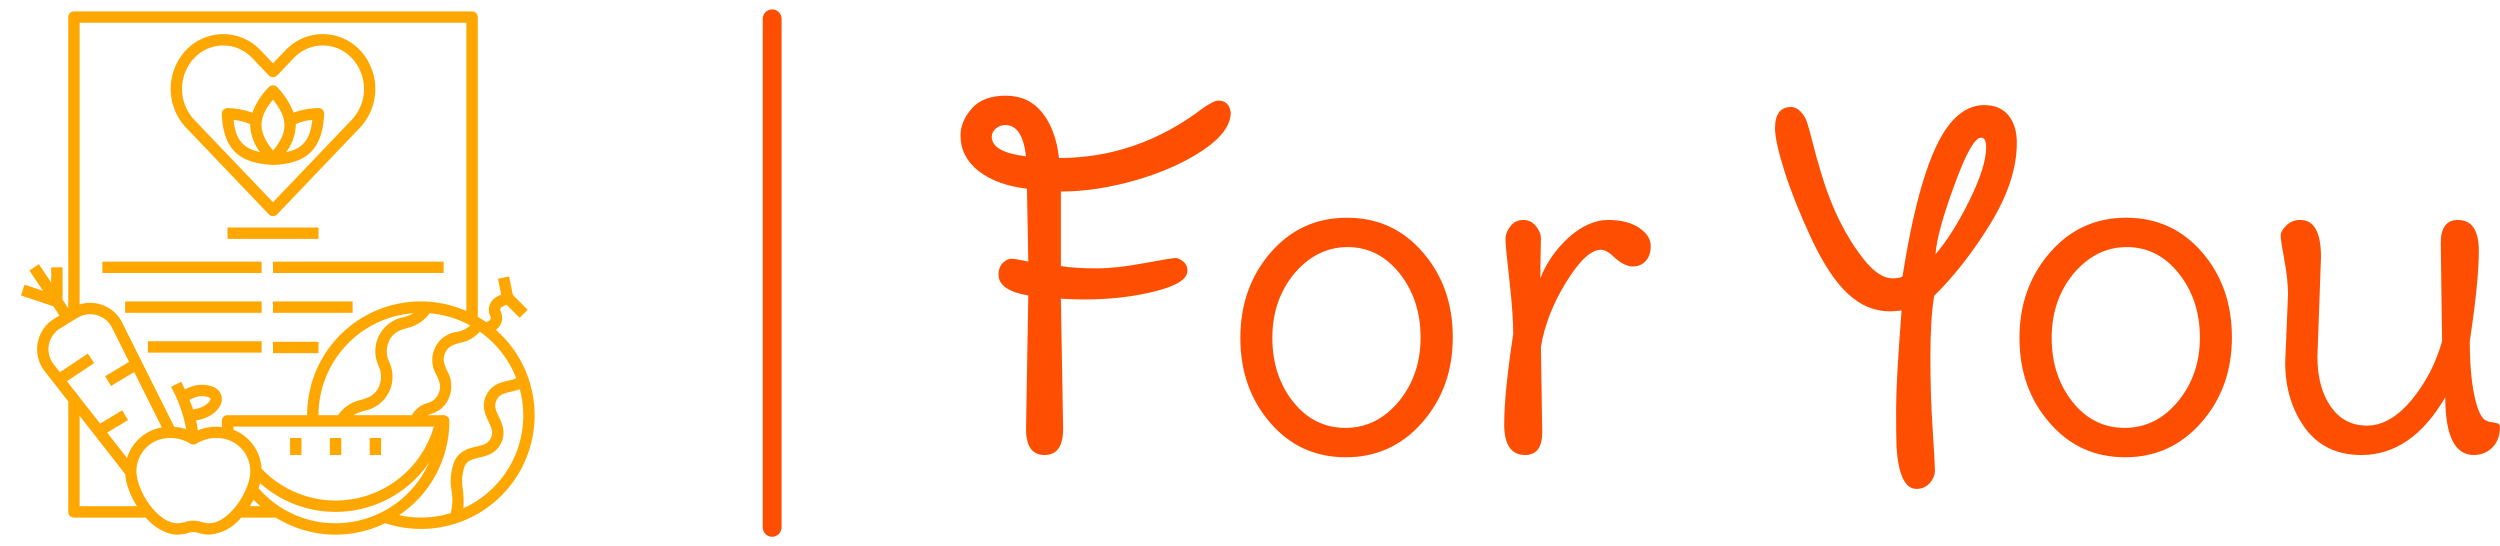 <?xml version="1.0" standalone="no"?>
<svg xmlns="http://www.w3.org/2000/svg" viewBox="0 0 132.745 29" width="132.745" height="29"><g fill="#fea701" color="#fea701" transform="translate(0, 0) scale(0.302)"><svg width="96.0" height="96.0" x="0.0" y="0.0" viewBox="0 0 96 96"><path d="M47.277,37.69a.998.998,0,0,0,1.445,0l14.584-15.262a9.942,9.942,0,0,0,0-13.591,8.992,8.992,0,0,0-13.112,0L48,11.134l-2.194-2.296a8.992,8.992,0,0,0-13.112,0,9.942,9.942,0,0,0,0,13.591ZM34.139,10.219a6.996,6.996,0,0,1,10.222,0l2.917,3.053a1.027,1.027,0,0,0,1.445,0l2.917-3.053a6.996,6.996,0,0,1,10.222,0,7.923,7.923,0,0,1,0,10.829L48,35.553,34.139,21.048A7.923,7.923,0,0,1,34.139,10.219Z"></path><path d="M47.948,28.999l0-.009c.016.001.03.01.045.01H48c.014,0,.027-.008.041-.009l0.0.008c6.043-.247,8.639-2.84,8.958-8.947a.999.999,0,0,0-.288-.755.956.956,0,0,0-.752-.296,13.175,13.175,0,0,0-4.34.807,13.535,13.535,0,0,0-2.876-4.477,1.002,1.002,0,0,0-.737-.331H48a1.002,1.002,0,0,0-.735.322,12.991,12.991,0,0,0-2.906,4.49,13.657,13.657,0,0,0-4.307-.811,1.001,1.001,0,0,0-1.051,1.04C39.248,26.084,41.841,28.68,47.948,28.999Zm6.964-7.919c-.377,3.456-1.647,5.077-4.612,5.667a8.043,8.043,0,0,0,1.705-4.926A8.898,8.898,0,0,1,54.912,21.08Zm-6.92-3.554c2.692,3.32,2.697,5.7.016,8.947C45.315,23.153,45.311,20.773,47.992,17.526ZM43.988,21.836a8.289,8.289,0,0,0,1.722,4.891c-3.016-.613-4.292-2.223-4.634-5.638A9.12,9.12,0,0,1,43.988,21.836Z"></path><rect x="40" y="40" width="16" height="2"></rect><rect x="18" y="46" width="28" height="2"></rect><rect x="48" y="46" width="30" height="2"></rect><rect x="22" y="53" width="24" height="2"></rect><rect x="26" y="60" width="20" height="2"></rect><rect x="48" y="60.089" width="8" height="2"></rect><rect x="48" y="53" width="14" height="2"></rect><rect x="58" y="77" width="2" height="3"></rect><rect x="51" y="77" width="2" height="3"></rect><rect x="65" y="77" width="2" height="3"></rect><path d="M87.174,57.991a2.561,2.561,0,0,0,.841-3.266.583.583,0,0,1,.26-.78l.77-.385,2.319,2.319,1.414-1.414-2.399-2.399a1.002,1.002,0,0,1-.274-.514l-.589-2.94-1.961.393.558,2.785-.732.366a2.585,2.585,0,0,0-1.154,3.464.579.579,0,0,1-.26.779l-.492.246c-.476-.335-.969-.645-1.474-.939V3a.999.999,0,0,0-1-1H13a.999.999,0,0,0-1,1V54.189l-1-1.498V47H9v2.694L6.832,46.445,5.168,47.555l2.387,3.576-3.239-1.079-.633,1.896,5.681,1.894,1.087,1.629-.933.574A6.291,6.291,0,0,0,7.862,65.279L12,70.566V90a.999.999,0,0,0,1,1H25.602c1.786,1.963,4.063,3.299,6.436,2.939a8.322,8.322,0,0,0,1.18-.272,2.702,2.702,0,0,1,1.564,0,8.286,8.286,0,0,0,1.182.272A5.14,5.14,0,0,0,36.753,94a7.99,7.99,0,0,0,5.646-3h6.097a19.884,19.884,0,0,0,19.234.98A19.973,19.973,0,0,0,87.174,57.991ZM76.778,65.986c.559,1.289.849,2.072.32,3.183a2.721,2.721,0,0,1-1.935,1.688A4.587,4.587,0,0,0,72.406,73H62.164a7.748,7.748,0,0,1,1.865-.767,6.092,6.092,0,0,0,4.425-8.541,4.408,4.408,0,0,1-.014-3.81c.727-1.453,1.789-1.788,3.133-2.211a6.538,6.538,0,0,0,3.951-2.595,17.861,17.861,0,0,1,7.143,2.156,4.288,4.288,0,0,1-2.241,1.092,5.012,5.012,0,0,0-3.647,7.661ZM45.981,82.394A7.723,7.723,0,0,0,41.079,75.582c-.017-.194-.04-.39-.051-.582H76.277A17.958,17.958,0,0,1,45.981,82.394ZM66.549,64.302a4.407,4.407,0,0,1,.013,3.811c-.727,1.454-1.789,1.789-3.134,2.213A6.51,6.51,0,0,0,59.431,73H56A18.011,18.011,0,0,1,72.734,55.064a8.333,8.333,0,0,1-1.761.7,6.088,6.088,0,0,0-4.424,8.538ZM82,4V54.681A19.978,19.978,0,0,0,54,73H40a.999.999,0,0,0-1,1c0,.354.013.715.033,1.078a8.57,8.57,0,0,0-4.25.594c-.074-.603-.181-1.178-.305-1.745a6.965,6.965,0,0,0,.992-.23c2.453-.743,3.931-2.538,3.438-4.177a2.383,2.383,0,0,0-1.217-1.411,5.343,5.343,0,0,0-3.953-.148,6.604,6.604,0,0,0-1.228.51c-.204-.433-.422-.88-.653-1.346l-1.791.891a24.094,24.094,0,0,1,2.665,7.448,8.667,8.667,0,0,0-2.083-.406L21.479,56.721A6.271,6.271,0,0,0,14,53.531V4ZM33.32,70.312a4.552,4.552,0,0,1,.995-.436,3.405,3.405,0,0,1,2.437-.001c.062.033.211.121.241.223.1.33-.642,1.243-2.108,1.688a4.691,4.691,0,0,1-.941.186C33.762,71.427,33.551,70.874,33.32,70.312ZM8.592,60.646a4.3,4.3,0,0,1,1.976-2.897l3.036-1.868a4.291,4.291,0,0,1,6.086,1.735l3.002,6.004-4.206,2.524,1.029,1.715,4.074-2.444,4.866,9.732a7.773,7.773,0,0,0-6.116,5.388l-3.499-4.471,3.675-2.205-1.029-1.715-3.888,2.333-5.831-7.451L16.555,63.832,15.445,62.168,10.53,65.445l-1.094-1.398A4.297,4.297,0,0,1,8.592,60.646ZM14,89V73.122L22.027,83.379a8.345,8.345,0,0,0,.155,1.175A14.004,14.004,0,0,0,24.082,89Zm22.271,2.963a6.279,6.279,0,0,1-.895-.206,4.676,4.676,0,0,0-2.752,0,6.315,6.315,0,0,1-.893.206c-3.34.516-6.848-4.318-7.593-7.825a5.815,5.815,0,0,1,4.854-7.063,6.678,6.678,0,0,1,4.484.936.996.996,0,0,0,1.045,0,6.68,6.68,0,0,1,4.484-.936,5.815,5.815,0,0,1,4.854,7.063C43.115,87.646,39.564,92.467,36.271,91.963ZM43.919,89c.24-.377.466-.761.669-1.15.092.095.179.19.275.286.304.305.63.581.95.864ZM59,92a17.843,17.843,0,0,1-12.724-5.278c-.297-.297-.565-.589-.823-.882q.156-.456.267-.899a19.935,19.935,0,0,0,29.729-3.626A18.037,18.037,0,0,1,59,92Zm11.17-1.424A19.884,19.884,0,0,0,79,74a.999.999,0,0,0-1-1H75.189a6.749,6.749,0,0,1,.648-.259,4.658,4.658,0,0,0,3.067-2.713,5.342,5.342,0,0,0-.291-4.838c-.56-1.289-.85-2.072-.321-3.184.529-1.109,1.32-1.377,2.672-1.755a5.878,5.878,0,0,0,3.394-1.948,18.075,18.075,0,0,1,6.41,8.201,7.812,7.812,0,0,1-1.397.419c-1.321.307-2.965.689-3.871,2.57-.908,1.882-.185,3.405.396,4.629.571,1.202.872,1.93.403,2.901-.47.972-1.228,1.189-2.526,1.49-1.321.307-2.966.688-3.874,2.569a9.671,9.671,0,0,0-.495,5.261,9.191,9.191,0,0,1-.166,3.872,17.739,17.739,0,0,1-9.068.359Zm11.3-1.22a16.106,16.106,0,0,0-.074-3.192,8.102,8.102,0,0,1,.304-4.21c.469-.971,1.227-1.188,2.525-1.49,1.321-.306,2.967-.688,3.875-2.569.908-1.881.185-3.404-.397-4.629-.571-1.202-.871-1.93-.401-2.902.468-.971,1.225-1.188,2.522-1.49a10.75,10.75,0,0,0,1.561-.459,17.873,17.873,0,0,1-9.915,20.942Z"></path></svg></g><line x1="41" y1="1" x2="41" y2="28" stroke="#fe4e01" stroke-linecap="round"></line><path fill="#fe4e01" fill-rule="nonzero" d="M3.48 17.69L3.48 17.69L3.60 10.61Q2.02 10.34 2.02 9.50L2.02 9.50Q2.02 9.12 2.23 8.90L2.23 8.90Q2.47 8.66 2.70 8.66Q2.93 8.66 3.60 8.81L3.60 8.81L3.53 4.94Q1.92 4.75 0.96 4.00Q0 3.24 0 2.11L0 2.11Q0 1.37 0.60 0.68Q1.20 0 2.41 0Q3.62 0 4.34 0.90Q5.06 1.80 5.23 3.31L5.23 3.31Q9.41 3.31 12.89 0.65L12.89 0.65Q13.46 0.26 13.68 0.26L13.68 0.26Q14.26 0.26 14.35 0.89L14.35 0.89Q14.35 1.90 12.90 2.88Q11.45 3.86 9.34 4.48Q7.22 5.09 5.33 5.09L5.33 5.09L5.33 9.05Q6.12 9.17 7.21 9.17Q8.30 9.17 9.77 8.89Q11.23 8.62 11.41 8.62Q11.59 8.62 11.82 8.80Q12.05 8.98 12.05 9.29L12.05 9.29Q12.05 9.96 10.33 10.39Q8.62 10.82 6.60 10.82L6.60 10.82Q5.98 10.82 5.33 10.78L5.33 10.78L5.45 17.69Q5.45 19.08 4.46 19.08Q3.48 19.08 3.48 17.69ZM3.48 3.22L3.48 3.22Q3.29 1.56 2.38 1.56L2.38 1.56Q2.09 1.56 1.87 1.75Q1.66 1.94 1.66 2.18L1.66 2.18Q1.66 3 3.48 3.22ZM16.56 12.86Q16.56 14.86 17.66 16.25Q18.77 17.64 20.44 17.64Q22.10 17.64 23.27 16.24Q24.43 14.83 24.43 12.84Q24.43 10.85 23.32 9.44Q22.20 8.04 20.56 8.04Q18.91 8.04 17.71 9.46L17.71 9.46Q16.56 10.87 16.56 12.86ZM16.44 17.36Q14.86 15.53 14.86 12.86Q14.86 10.20 16.46 8.34Q18.07 6.48 20.52 6.48Q22.97 6.48 24.55 8.32Q26.14 10.15 26.14 12.83Q26.14 15.50 24.52 17.35Q22.90 19.20 20.46 19.20Q18.02 19.20 16.44 17.36ZM30.82 13.34L30.82 13.34L30.89 17.86Q30.89 19.08 29.98 19.08L29.98 19.08Q28.87 19.08 28.87 17.44Q28.87 15.79 29.35 12.65L29.35 12.65Q29.35 11.64 29.15 9.83Q28.94 8.02 28.94 7.63Q28.94 7.25 29.21 6.92Q29.47 6.60 29.88 6.60Q30.29 6.60 30.55 6.92Q30.82 7.25 30.82 7.58Q30.82 7.92 30.80 8.66Q30.79 9.41 30.79 9.70L30.79 9.70Q31.25 8.50 32.28 7.54L32.28 7.54Q33.34 6.60 34.38 6.60Q35.42 6.60 36.04 7.02Q36.65 7.44 36.65 7.97Q36.65 8.50 36.38 8.78Q36.12 9.07 35.70 9.07Q35.28 9.07 34.78 8.64L34.78 8.64Q34.32 8.18 34.01 8.18L34.01 8.18Q33.22 8.18 32.16 9.90Q31.10 11.62 30.82 13.34ZM43.25 1.73L43.25 1.73Q43.25 0.60 44.11 0.60L44.11 0.60Q44.35 0.60 44.59 0.83Q44.83 1.06 44.94 1.38Q45.05 1.70 45.24 2.46Q45.43 3.22 45.72 4.18L45.72 4.18Q46.54 6.91 47.98 8.71L47.98 8.71Q48.77 9.70 49.49 9.70L49.49 9.70Q49.85 9.70 50.02 9.60L50.02 9.60Q51.07 2.90 52.78 1.22L52.78 1.22Q53.50 0.50 54.35 0.50Q55.20 0.50 55.64 1.04Q56.09 1.58 56.09 2.50L56.09 2.50Q56.09 4.49 54.71 6.76Q53.33 9.02 51.70 10.63L51.70 10.63Q51.50 11.83 51.50 13.87Q51.50 15.91 51.62 17.72Q51.74 19.54 51.74 19.90Q51.74 20.26 51.47 20.57Q51.19 20.88 50.76 20.88L50.76 20.88Q49.85 20.88 49.70 18.65L49.70 18.65Q49.68 18.07 49.68 16.61Q49.68 15.14 49.97 11.40L49.97 11.40Q49.68 11.45 49.34 11.45L49.34 11.45Q48.12 11.45 47.12 10.52Q46.13 9.60 45.20 7.63Q44.28 5.66 43.76 4.04Q43.25 2.42 43.25 1.73ZM54.19 2.23L54.19 2.23Q53.69 2.23 52.78 4.73Q51.86 7.22 51.77 8.42L51.77 8.42Q52.68 7.37 53.57 5.57Q54.46 3.77 54.46 2.74L54.46 2.74Q54.46 2.23 54.19 2.23ZM57.94 12.86Q57.94 14.86 59.04 16.25Q60.14 17.64 61.81 17.64Q63.48 17.64 64.64 16.24Q65.81 14.83 65.81 12.84Q65.81 10.85 64.69 9.44Q63.58 8.04 61.93 8.04Q60.29 8.04 59.09 9.46L59.09 9.46Q57.94 10.87 57.94 12.86ZM57.82 17.36Q56.23 15.53 56.23 12.86Q56.23 10.20 57.84 8.34Q59.45 6.48 61.90 6.48Q64.34 6.48 65.93 8.32Q67.51 10.15 67.51 12.83Q67.51 15.50 65.89 17.35Q64.27 19.20 61.84 19.20Q59.40 19.20 57.82 17.36ZM72.24 8.57L72.24 8.57L72.05 13.85Q72.05 15.50 72.76 16.51Q73.46 17.52 74.69 17.52Q75.91 17.52 77.06 16.15L77.06 16.15Q78.19 14.76 78.67 13.03L78.67 13.03L78.60 7.82Q78.60 6.60 79.51 6.60L79.51 6.60Q80.62 6.60 80.62 8.24Q80.62 9.89 80.14 13.03L80.14 13.03Q80.14 14.78 80.39 15.95Q80.64 17.11 81.02 17.26L81.02 17.26Q81.17 17.33 81.37 17.35Q81.58 17.38 81.66 17.42Q81.74 17.47 81.74 17.62L81.74 17.62Q81.74 18.26 81.35 18.67Q80.95 19.08 80.35 19.08L80.35 19.08Q78.84 19.08 78.84 16.01L78.84 16.01Q77.06 19.08 74.38 19.08L74.38 19.08Q72.46 19.08 71.40 17.66L71.40 17.66Q70.34 16.20 70.34 14.16L70.34 14.16L70.49 10.54Q70.49 9.79 70.30 8.75Q70.10 7.70 70.10 7.44Q70.10 7.18 70.40 6.89Q70.70 6.60 71.14 6.60L71.14 6.60Q72.24 6.60 72.24 8.57Z" transform="translate(51, 5.08)"></path></svg>
